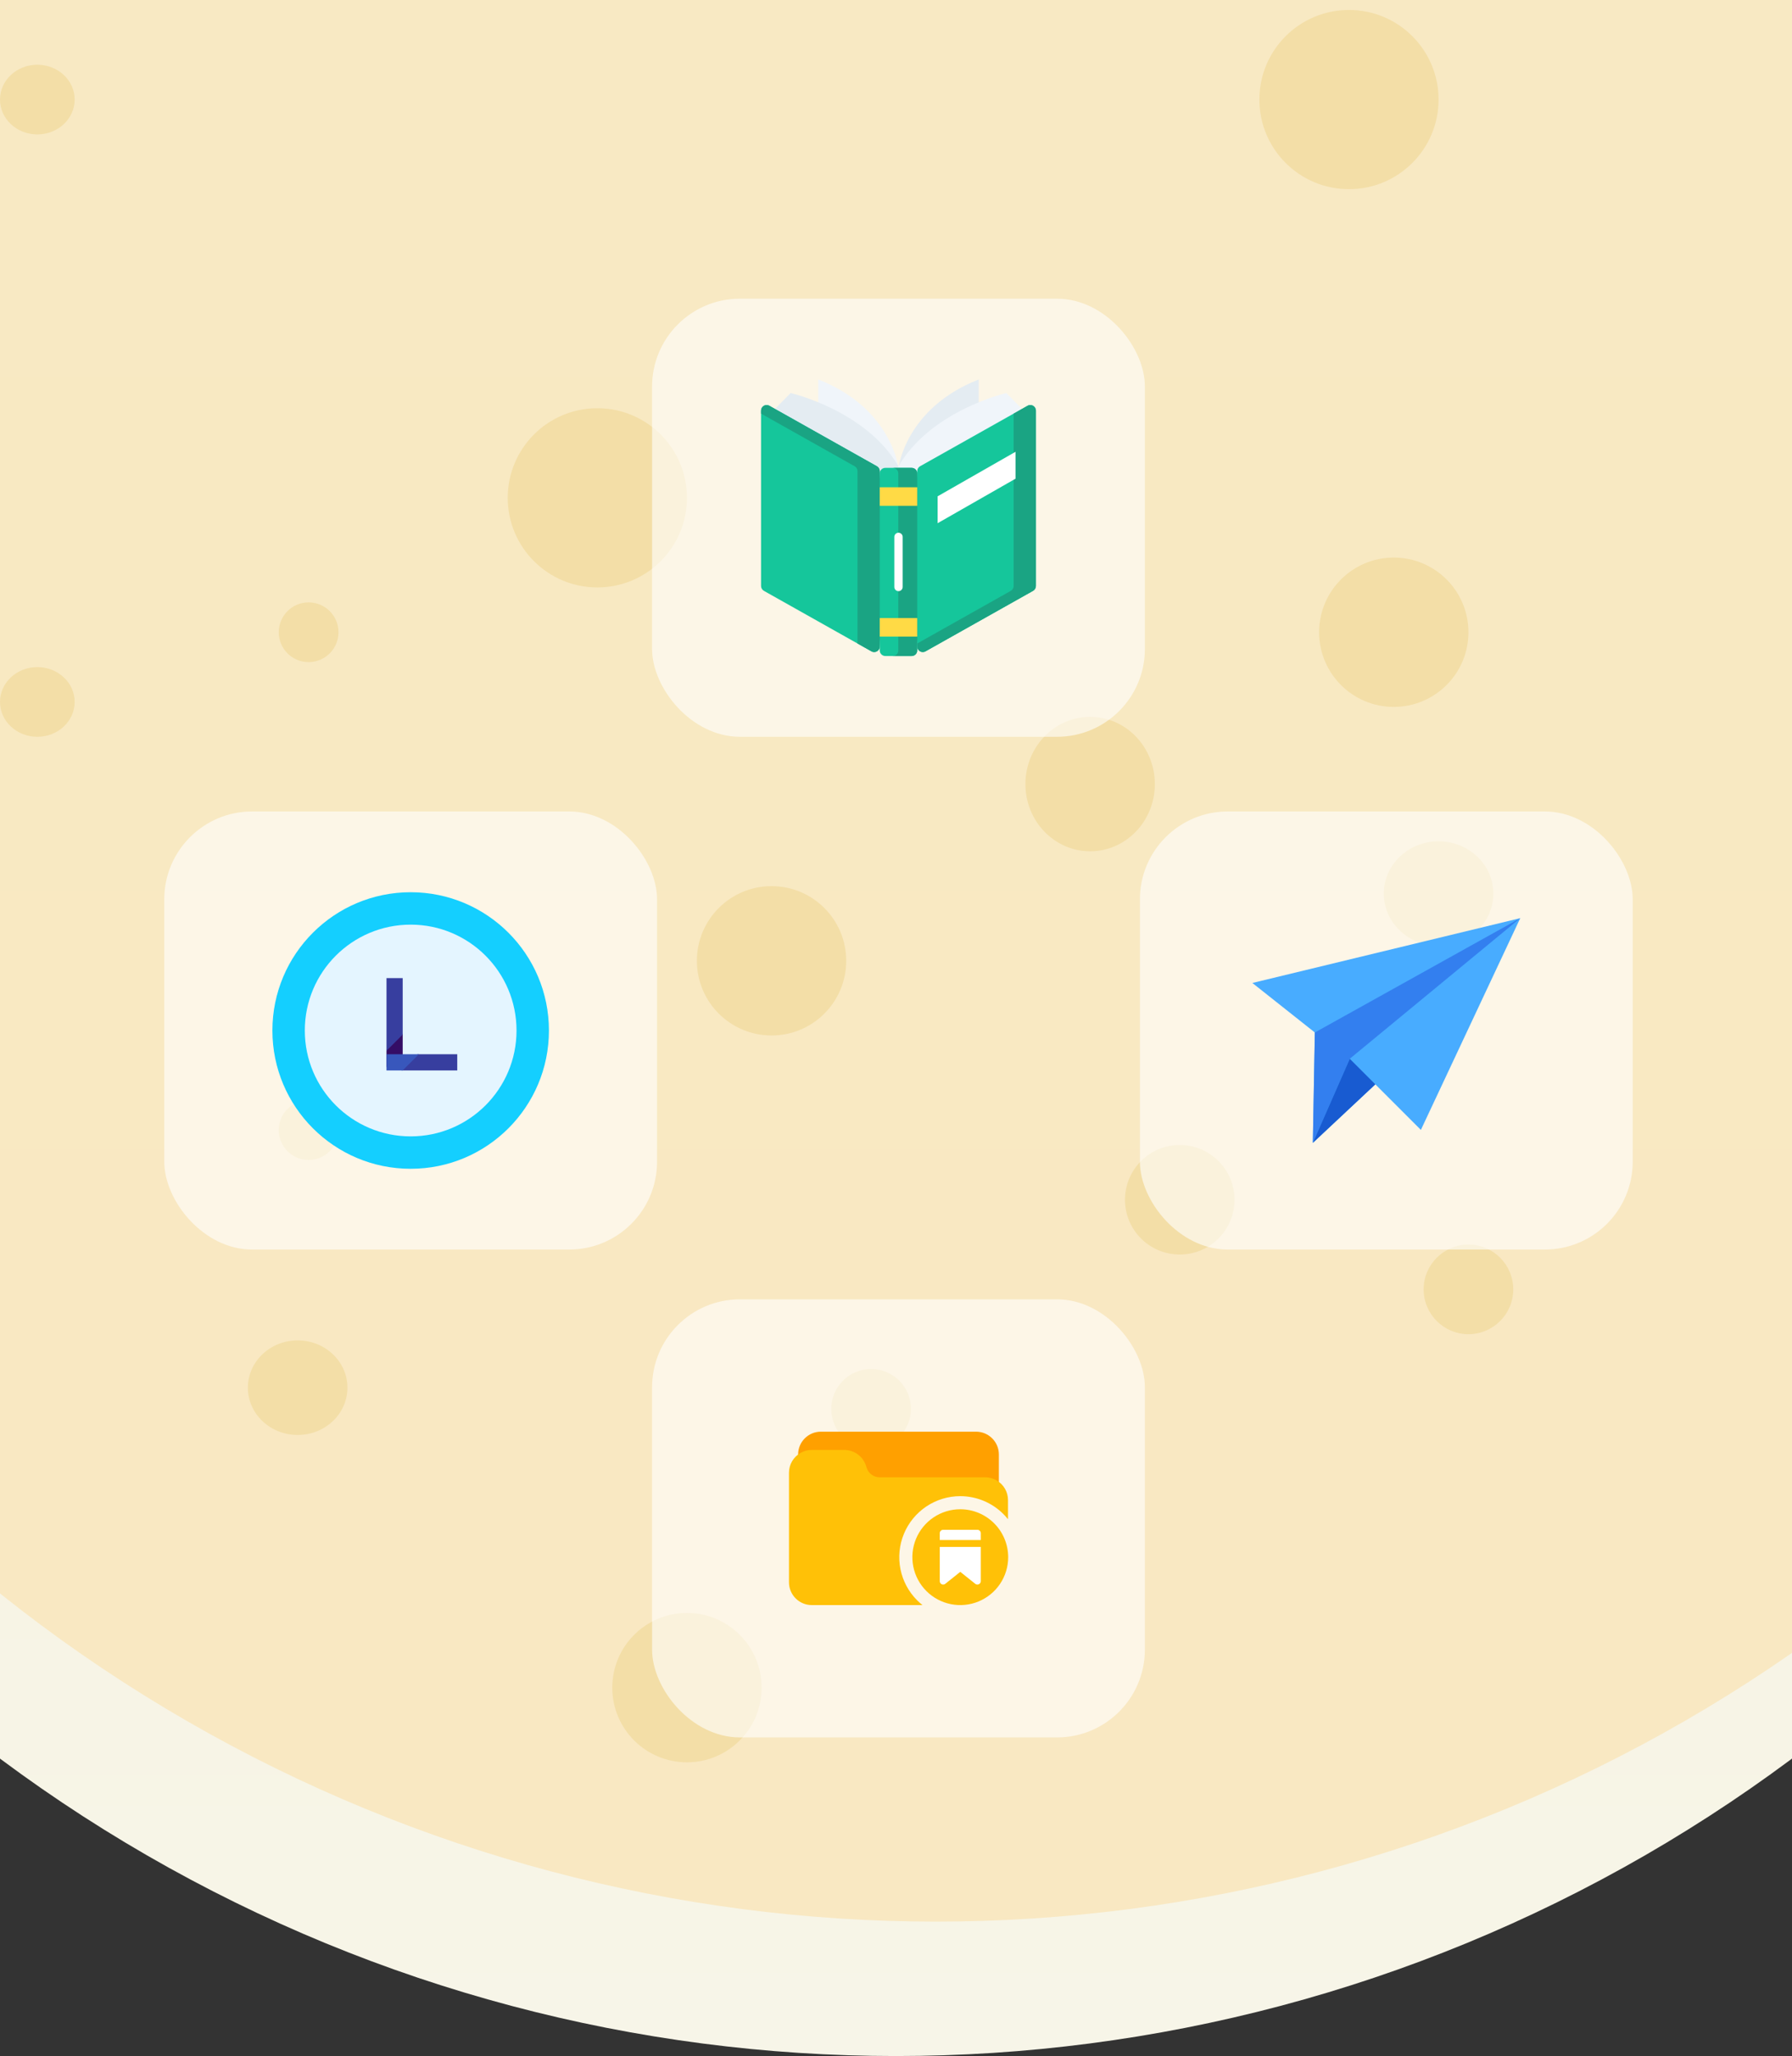 <svg width="360" height="413" viewBox="0 0 360 413" fill="none" xmlns="http://www.w3.org/2000/svg">
    <rect x="0" y="0" width="360" height="413" fill="#333333" stroke="none"/>
    <g clip-path="url(#clip0_898_6849)">
        <circle cx="180" cy="112" r="301" fill="url(#paint0_linear_898_6849)" />
        <circle cx="188" cy="85" r="301" fill="url(#paint1_linear_898_6849)" />
        <circle cx="120" cy="100" r="18" fill="#F3DEA7" />
        <ellipse cx="289" cy="179.5" rx="11" ry="10.5" fill="#F3DEA7" />
        <ellipse cx="219" cy="157.5" rx="13" ry="13.5" fill="#F3DEA7" />
        <circle cx="271" cy="20" r="18" fill="#F3DEA7" />
        <ellipse cx="59.798" cy="278.745" rx="10" ry="9.5" fill="#F3DEA7" />
        <ellipse cx="7.5" cy="141" rx="7.5" ry="7" fill="#F3DEA7" />
        <ellipse cx="7.5" cy="20" rx="7.5" ry="7" fill="#F3DEA7" />
        <circle cx="155" cy="193" r="15" fill="#F3DEA7" />
        <circle cx="138" cy="339" r="15" fill="#F3DEA7" />
        <circle cx="295" cy="259" r="9" fill="#F3DEA7" />
        <circle cx="237" cy="241" r="11" fill="#F3DEA7" />
        <circle cx="280" cy="127" r="15" fill="#F3DEA7" />
        <circle cx="175" cy="283" r="8" fill="#F3DEA7" />
        <circle cx="62" cy="227" r="6" fill="#F3DEA7" />
        <circle cx="62" cy="127" r="6" fill="#F3DEA7" />
        <rect x="33" y="163" width="99" height="88" rx="17.647" fill="white" fill-opacity="0.6" />
        <g clip-path="url(#clip1_898_6849)">
            <path
                d="M82.5 179.224L68.612 207L82.5 234.776C97.84 234.776 110.276 222.34 110.276 207C110.276 191.66 97.84 179.224 82.5 179.224Z"
                fill="#14CFFF" />
            <path
                d="M54.724 207C54.724 222.34 67.16 234.776 82.5 234.776V179.224C67.16 179.224 54.724 191.66 54.724 207Z"
                fill="#14CFFF" />
            <path
                d="M82.5 185.734L71.867 207L82.5 228.266C94.245 228.266 103.766 218.745 103.766 207C103.766 195.255 94.245 185.734 82.5 185.734Z"
                fill="#E4F5FF" />
            <path
                d="M61.234 207C61.234 218.745 70.755 228.266 82.5 228.266V185.734C70.755 185.734 61.234 195.255 61.234 207Z"
                fill="#E4F5FF" />
            <path
                d="M80.9 214.323L80.9 207.814L79.365 206.279L77.645 211.069L77.645 214.323L80.9 214.323Z"
                fill="#340D66" />
            <path
                d="M80.9 196.476L77.645 196.476L77.645 211.069L80.9 207.814L80.9 196.476Z"
                fill="#373E9F" />
            <path
                d="M91.858 211.762L83.938 211.762L79.148 213.482L80.683 215.017L91.858 215.017L91.858 211.762Z"
                fill="#373E9F" />
            <path
                d="M77.64 211.762L77.64 215.017L80.895 215.017L84.15 211.762L77.64 211.762Z"
                fill="#3857BC" />
        </g>
        <rect x="131" y="60" width="99" height="88" rx="17.647" fill="white" fill-opacity="0.6" />
        <g clip-path="url(#clip2_898_6849)">
            <path
                d="M180.499 93.979C180.499 93.979 179.112 81.981 164.374 76.224V93.979H180.499Z"
                fill="#F0F5FA" />
            <path d="M180.5 93.979C180.5 93.979 181.887 81.981 196.625 76.224V93.979H180.5Z"
                fill="#E4ECF2" />
            <path
                d="M180.677 93.979C174.242 82.481 158.824 78.948 158.824 78.948L155.762 82.06L176.952 96.156L180.677 93.979Z"
                fill="#E4ECF2" />
            <path
                d="M180.32 93.979C186.755 82.481 202.173 78.948 202.173 78.948L205.235 82.06L184.045 96.157L180.32 93.979Z"
                fill="#F0F5FA" />
            <path
                d="M207.538 118.683L185.928 130.839C185.183 131.258 184.262 130.719 184.262 129.864L183.145 112.103L184.262 94.633C184.262 94.229 184.48 93.856 184.832 93.659L206.442 81.503C207.187 81.084 208.107 81.622 208.107 82.477V117.709C208.107 118.113 207.89 118.485 207.538 118.683Z"
                fill="#15C69B" />
            <path
                d="M206.439 81.503L203.634 83.081V117.709C203.634 118.113 203.416 118.485 203.065 118.683L184.26 129.261V129.865C184.26 130.719 185.181 131.258 185.926 130.839L207.536 118.683C207.887 118.485 208.105 118.113 208.105 117.709V82.478C208.105 81.623 207.185 81.084 206.439 81.503Z"
                fill="#1AA483" />
            <path
                d="M175.07 130.839L153.46 118.683C153.108 118.485 152.89 118.113 152.89 117.709V82.478C152.89 81.623 153.811 81.084 154.556 81.503L176.166 93.659C176.518 93.857 176.735 94.229 176.735 94.633V129.865C176.735 130.72 175.815 131.258 175.07 130.839V130.839Z"
                fill="#15C69B" />
            <path
                d="M176.166 93.659L154.556 81.504C153.811 81.084 152.89 81.623 152.89 82.478V83.081L171.695 93.659C172.047 93.857 172.264 94.229 172.264 94.633V129.261L175.07 130.839C175.815 131.258 176.735 130.72 176.735 129.865L177.853 112.159L176.735 94.633C176.735 94.229 176.518 93.857 176.166 93.659Z"
                fill="#1AA483" />
            <path d="M204.009 96.157L188.36 105.099V99.695L204.009 90.753V96.157Z" fill="white" />
            <path
                d="M183.145 131.776H177.854C177.237 131.776 176.736 131.275 176.736 130.658V95.097C176.736 94.48 177.237 93.979 177.854 93.979H183.145C183.762 93.979 184.263 94.48 184.263 95.097V130.658C184.263 131.275 183.762 131.776 183.145 131.776Z"
                fill="#15C69B" />
            <path
                d="M183.144 93.979H179.344C179.961 93.979 180.462 94.48 180.462 95.097V130.658C180.462 131.275 179.961 131.776 179.344 131.776H183.144C183.761 131.776 184.262 131.275 184.262 130.658V95.097C184.262 94.48 183.761 93.979 183.144 93.979Z"
                fill="#1AA483" />
            <path d="M176.736 97.878H184.262V101.604H176.736V97.878Z" fill="#FFDA45" />
            <path d="M176.736 124.151H184.262V127.877H176.736V124.151Z" fill="#FFDA45" />
            <path
                d="M180.501 118.746C180.038 118.746 179.663 118.37 179.663 117.907V107.848C179.663 107.385 180.038 107.009 180.501 107.009C180.964 107.009 181.339 107.385 181.339 107.848V117.907C181.339 118.37 180.964 118.746 180.501 118.746Z"
                fill="white" />
        </g>
        <rect x="131" y="261" width="99" height="88" rx="17.647" fill="white" fill-opacity="0.6" />
        <g clip-path="url(#clip3_898_6849)">
            <path
                d="M196.083 287.583H164.917C162.392 287.579 160.341 289.623 160.337 292.148C160.337 292.354 160.35 292.559 160.377 292.763C160.442 293.265 160.902 293.619 161.404 293.554C161.526 293.538 161.644 293.498 161.751 293.435C162.155 293.2 162.616 293.078 163.083 293.083H169.61C170.788 293.087 171.834 293.836 172.217 294.95L172.373 295.452C173.004 297.319 174.753 298.578 176.723 298.583H197.917C198.397 298.584 198.87 298.71 199.286 298.95C199.427 299.032 199.587 299.075 199.75 299.075C200.256 299.075 200.667 298.664 200.667 298.158V292.167C200.667 289.635 198.615 287.583 196.083 287.583Z"
                fill="#FFA000" />
            <path fill-rule="evenodd" clip-rule="evenodd"
                d="M197.917 296.75C198.724 296.749 199.517 296.963 200.214 297.37C201.633 298.184 202.506 299.697 202.5 301.333V305.167C202.212 304.806 201.904 304.46 201.574 304.13C199.276 301.832 196.161 300.54 192.912 300.536C190.488 300.536 188.119 301.255 186.103 302.602C184.088 303.948 182.517 305.862 181.59 308.102C180.662 310.341 180.419 312.805 180.892 315.183C181.365 317.56 182.532 319.744 184.246 321.458C184.588 321.799 184.949 322.119 185.326 322.417H163.083C160.552 322.417 158.5 320.365 158.5 317.833V295.833C158.5 294.178 159.394 292.651 160.839 291.842C161.521 291.447 162.296 291.242 163.083 291.25H169.61C171.581 291.255 173.33 292.514 173.961 294.381L174.116 294.884C174.499 295.998 175.545 296.747 176.723 296.75H197.917Z"
                fill="#FFC107" />
            <path
                d="M202.537 312.792C202.537 314.695 201.973 316.556 200.915 318.139C199.857 319.722 198.354 320.956 196.595 321.684C194.837 322.413 192.901 322.603 191.034 322.232C189.167 321.86 187.452 320.944 186.106 319.598C184.76 318.252 183.843 316.536 183.472 314.669C183.101 312.802 183.291 310.867 184.02 309.108C184.748 307.35 185.982 305.846 187.565 304.789C189.148 303.731 191.008 303.167 192.912 303.167C195.464 303.17 197.91 304.185 199.715 305.989C201.519 307.793 202.534 310.24 202.537 312.792Z"
                fill="#FFC107" />
            <path
                d="M197.037 307.979V309.354H188.787V307.979C188.787 307.889 188.805 307.799 188.839 307.716C188.874 307.633 188.925 307.557 188.988 307.493C189.052 307.429 189.128 307.379 189.211 307.344C189.295 307.309 189.384 307.292 189.475 307.292H196.35C196.44 307.292 196.529 307.309 196.613 307.344C196.696 307.379 196.772 307.429 196.836 307.493C196.9 307.557 196.95 307.633 196.985 307.716C197.019 307.799 197.037 307.889 197.037 307.979ZM188.787 317.604C188.787 317.734 188.824 317.861 188.893 317.97C188.962 318.08 189.06 318.168 189.177 318.224C189.294 318.28 189.424 318.302 189.553 318.287C189.681 318.273 189.803 318.222 189.904 318.141L192.912 315.735L195.92 318.141C196.021 318.221 196.143 318.272 196.272 318.286C196.401 318.301 196.531 318.279 196.648 318.224C196.765 318.169 196.864 318.081 196.933 317.971C197.002 317.861 197.038 317.734 197.037 317.604V310.729H188.787V317.604Z"
                fill="white" />
        </g>
        <rect x="229" y="163" width="99" height="88" rx="17.647" fill="white" fill-opacity="0.6" />
        <path
            d="M251.592 197.452L264.143 207.399L263.744 229.568L276.295 217.815L285.444 226.964L305.408 184.432L251.592 197.452Z"
            fill="#48ACFF" />
        <path d="M305.408 184.432L271.157 212.677L263.744 229.568L264.143 207.399L305.408 184.432Z"
            fill="#337FEF" />
        <path d="M276.295 217.815L263.744 229.568L271.157 212.677L276.295 217.815Z"
            fill="#185BD1" />
    </g>
    <defs>
        <linearGradient id="paint0_linear_898_6849" x1="180" y1="-828.5" x2="180" y2="413"
            gradientUnits="userSpaceOnUse">
            <stop stop-color="#F9EAC3" />
            <stop offset="1" stop-color="#F7F5E8" />
        </linearGradient>
        <linearGradient id="paint1_linear_898_6849" x1="188" y1="-855.5" x2="188" y2="386"
            gradientUnits="userSpaceOnUse">
            <stop stop-color="#F6ECC4" />
            <stop offset="1" stop-color="#F9E8C2" />
        </linearGradient>
        <clipPath id="clip0_898_6849">
            <rect width="360" height="413" fill="white" />
        </clipPath>
        <clipPath id="clip1_898_6849">
            <rect width="55.552" height="55.552" fill="white"
                transform="translate(54.724 179.224)" />
        </clipPath>
        <clipPath id="clip2_898_6849">
            <rect width="55.552" height="55.552" fill="white"
                transform="translate(152.724 76.224)" />
        </clipPath>
        <clipPath id="clip3_898_6849">
            <rect width="44" height="44" fill="white" transform="translate(158.5 283)" />
        </clipPath>
    </defs>
</svg>
